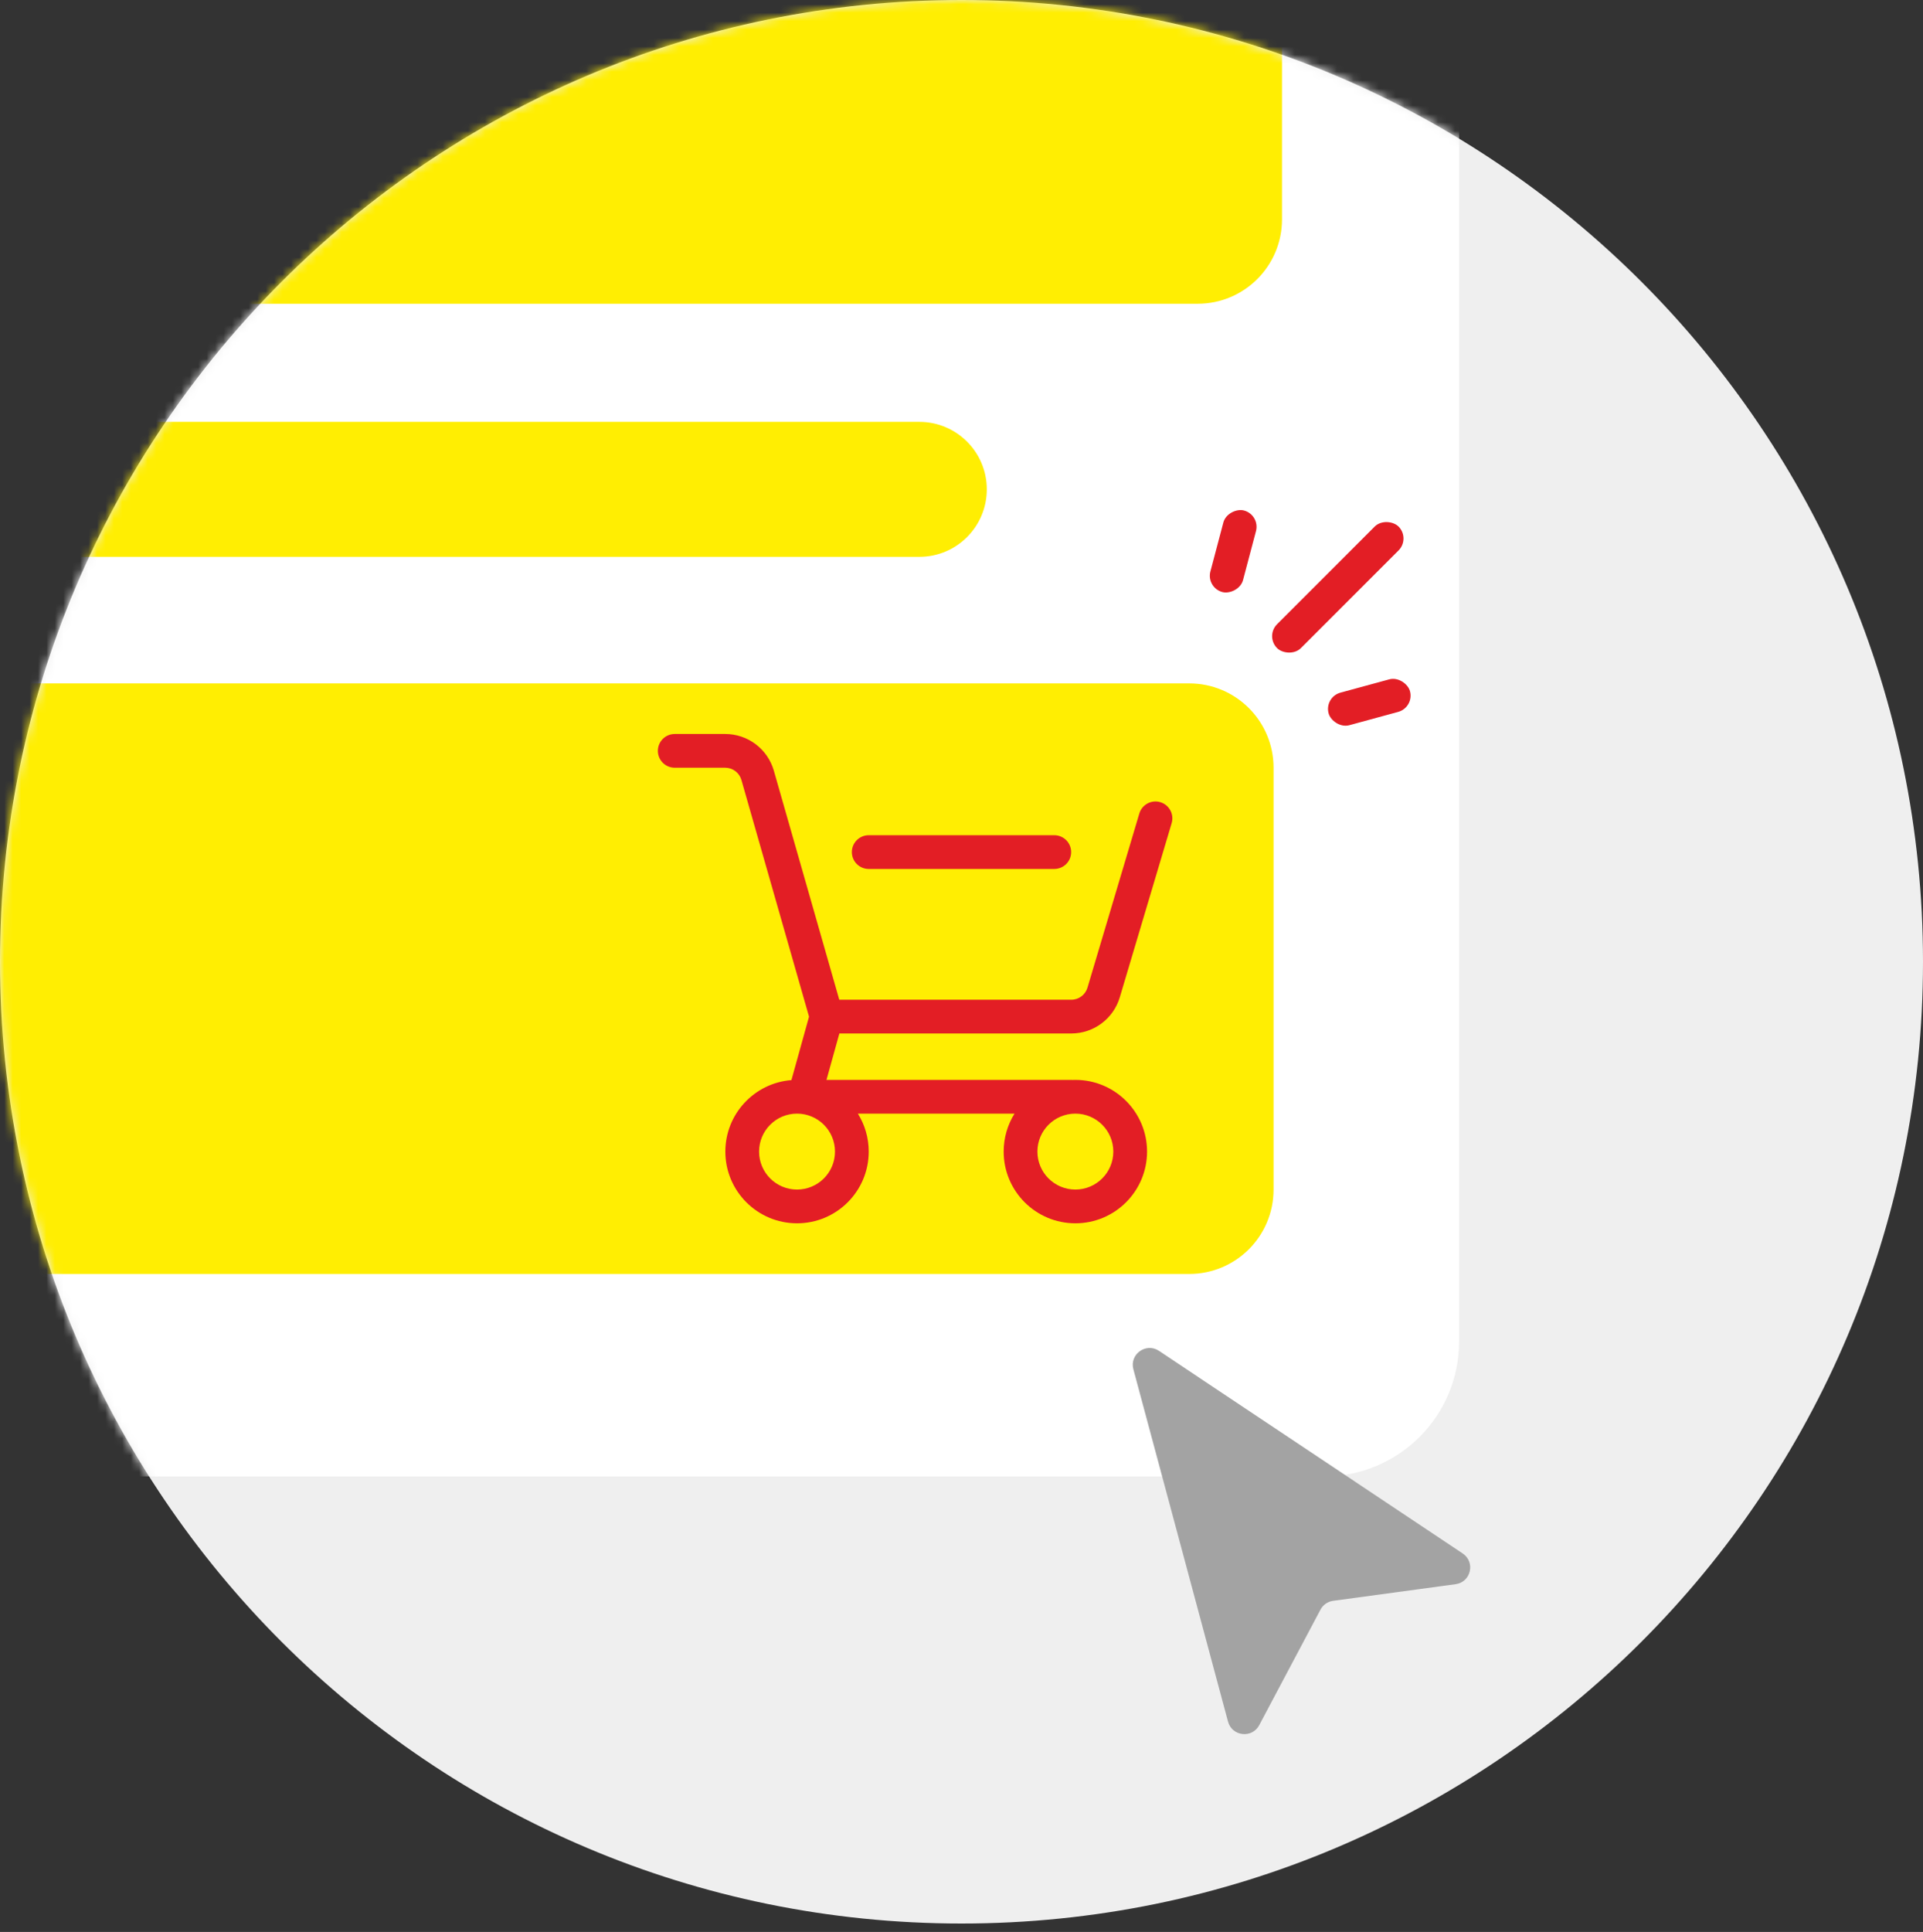 <svg width="228" height="229" viewBox="0 0 228 229" fill="none" xmlns="http://www.w3.org/2000/svg">
<rect x="0" y="0" width="228" height="229" fill="#333333" stroke="none"/>
<path d="M114 228C176.96 228 228 176.96 228 114C228 51.039 176.96 0 114 0C51.039 0 0 51.039 0 114C0 176.96 51.039 228 114 228Z" fill="#EFEFEF"/>
<mask id="mask0_980_49984" style="mask-type:alpha" maskUnits="userSpaceOnUse" x="0" y="0" width="228" height="229">
<path d="M114 228.004C176.96 228.004 228 176.964 228 114.004C228 51.043 176.96 0.004 114 0.004C51.039 0.004 0 51.043 0 114.004C0 176.964 51.039 228.004 114 228.004Z" fill="#D2BABA"/>
</mask>
<g mask="url(#mask0_980_49984)">
<path d="M157 -11.996H-13C-21.837 -11.996 -29 -4.833 -29 4.004V159.004C-29 167.84 -21.837 175.004 -13 175.004H157C165.837 175.004 173 167.84 173 159.004V4.004C173 -4.833 165.837 -11.996 157 -11.996Z" fill="white"/>
<path d="M141 81.004H-21C-26.523 81.004 -31 85.481 -31 91.004V141.004C-31 146.527 -26.523 151.004 -21 151.004H141C146.523 151.004 151 146.527 151 141.004V91.004C151 85.481 146.523 81.004 141 81.004Z" fill="#FFEE02"/>
<path d="M109 50.004H-7C-11.418 50.004 -15 53.585 -15 58.004C-15 62.422 -11.418 66.004 -7 66.004H109C113.418 66.004 117 62.422 117 58.004C117 53.585 113.418 50.004 109 50.004Z" fill="#FFEE02"/>
<path d="M142 -27.996H-5C-10.523 -27.996 -15 -23.519 -15 -17.996V26.004C-15 31.526 -10.523 36.004 -5 36.004H142C147.523 36.004 152 31.526 152 26.004V-17.996C152 -23.519 147.523 -27.996 142 -27.996Z" fill="#FFEE02"/>
</g>
<path d="M145.6 204.065L134.377 162.3C133.899 160.518 135.883 159.097 137.419 160.121L173.421 184.134C174.955 185.156 174.409 187.529 172.584 187.777L158.059 189.749C157.421 189.836 156.864 190.224 156.563 190.792L149.3 204.487C148.449 206.09 146.071 205.819 145.6 204.065Z" fill="#A3A3A3"/>
<path fill-rule="evenodd" clip-rule="evenodd" d="M78 89C78 87.895 78.895 87 80 87H85.983C88.662 87 91.016 88.776 91.752 91.352L99.509 118.5H127.018C127.902 118.5 128.682 117.919 128.935 117.071L135.083 96.429C135.399 95.37 136.512 94.768 137.571 95.083C138.63 95.399 139.232 96.512 138.917 97.571L132.768 118.213C132.01 120.756 129.672 122.5 127.018 122.5H99.52L97.992 128L127 128C127.055 128 127.109 128.002 127.163 128.007C127.275 128.002 127.387 128 127.5 128C132.194 128 136 131.806 136 136.5C136 141.194 132.194 145 127.5 145C122.806 145 119 141.194 119 136.5C119 134.847 119.472 133.305 120.288 132L101.712 132C102.528 133.305 103 134.847 103 136.5C103 141.194 99.194 145 94.5 145C89.806 145 86 141.194 86 136.5C86 132.03 89.451 128.366 93.834 128.026L95.922 120.508L87.906 92.451C87.66 91.592 86.876 91 85.983 91H80C78.895 91 78 90.105 78 89ZM101 101C101 99.895 101.895 99 103 99H125C126.105 99 127 99.895 127 101C127 102.105 126.105 103 125 103H103C101.895 103 101 102.105 101 101ZM127.5 132C125.015 132 123 134.015 123 136.5C123 138.985 125.015 141 127.5 141C129.985 141 132 138.985 132 136.5C132 134.015 129.985 132 127.5 132ZM90 136.5C90 134.015 92.015 132 94.5 132C96.985 132 99 134.015 99 136.5C99 138.985 96.985 141 94.5 141C92.015 141 90 138.985 90 136.5Z" fill="#E31E25"/>
<rect x="157" y="82.627" width="10" height="4" rx="2" transform="rotate(-15.235 157 82.627)" fill="#E31E25"/>
<rect x="143" y="69.666" width="10" height="4" rx="2" transform="rotate(-75.168 143 69.666)" fill="#E31E25"/>
<rect x="150" y="75.406" width="20.373" height="4" rx="2" transform="rotate(-45 150 75.406)" fill="#E31E25"/>
</svg>
